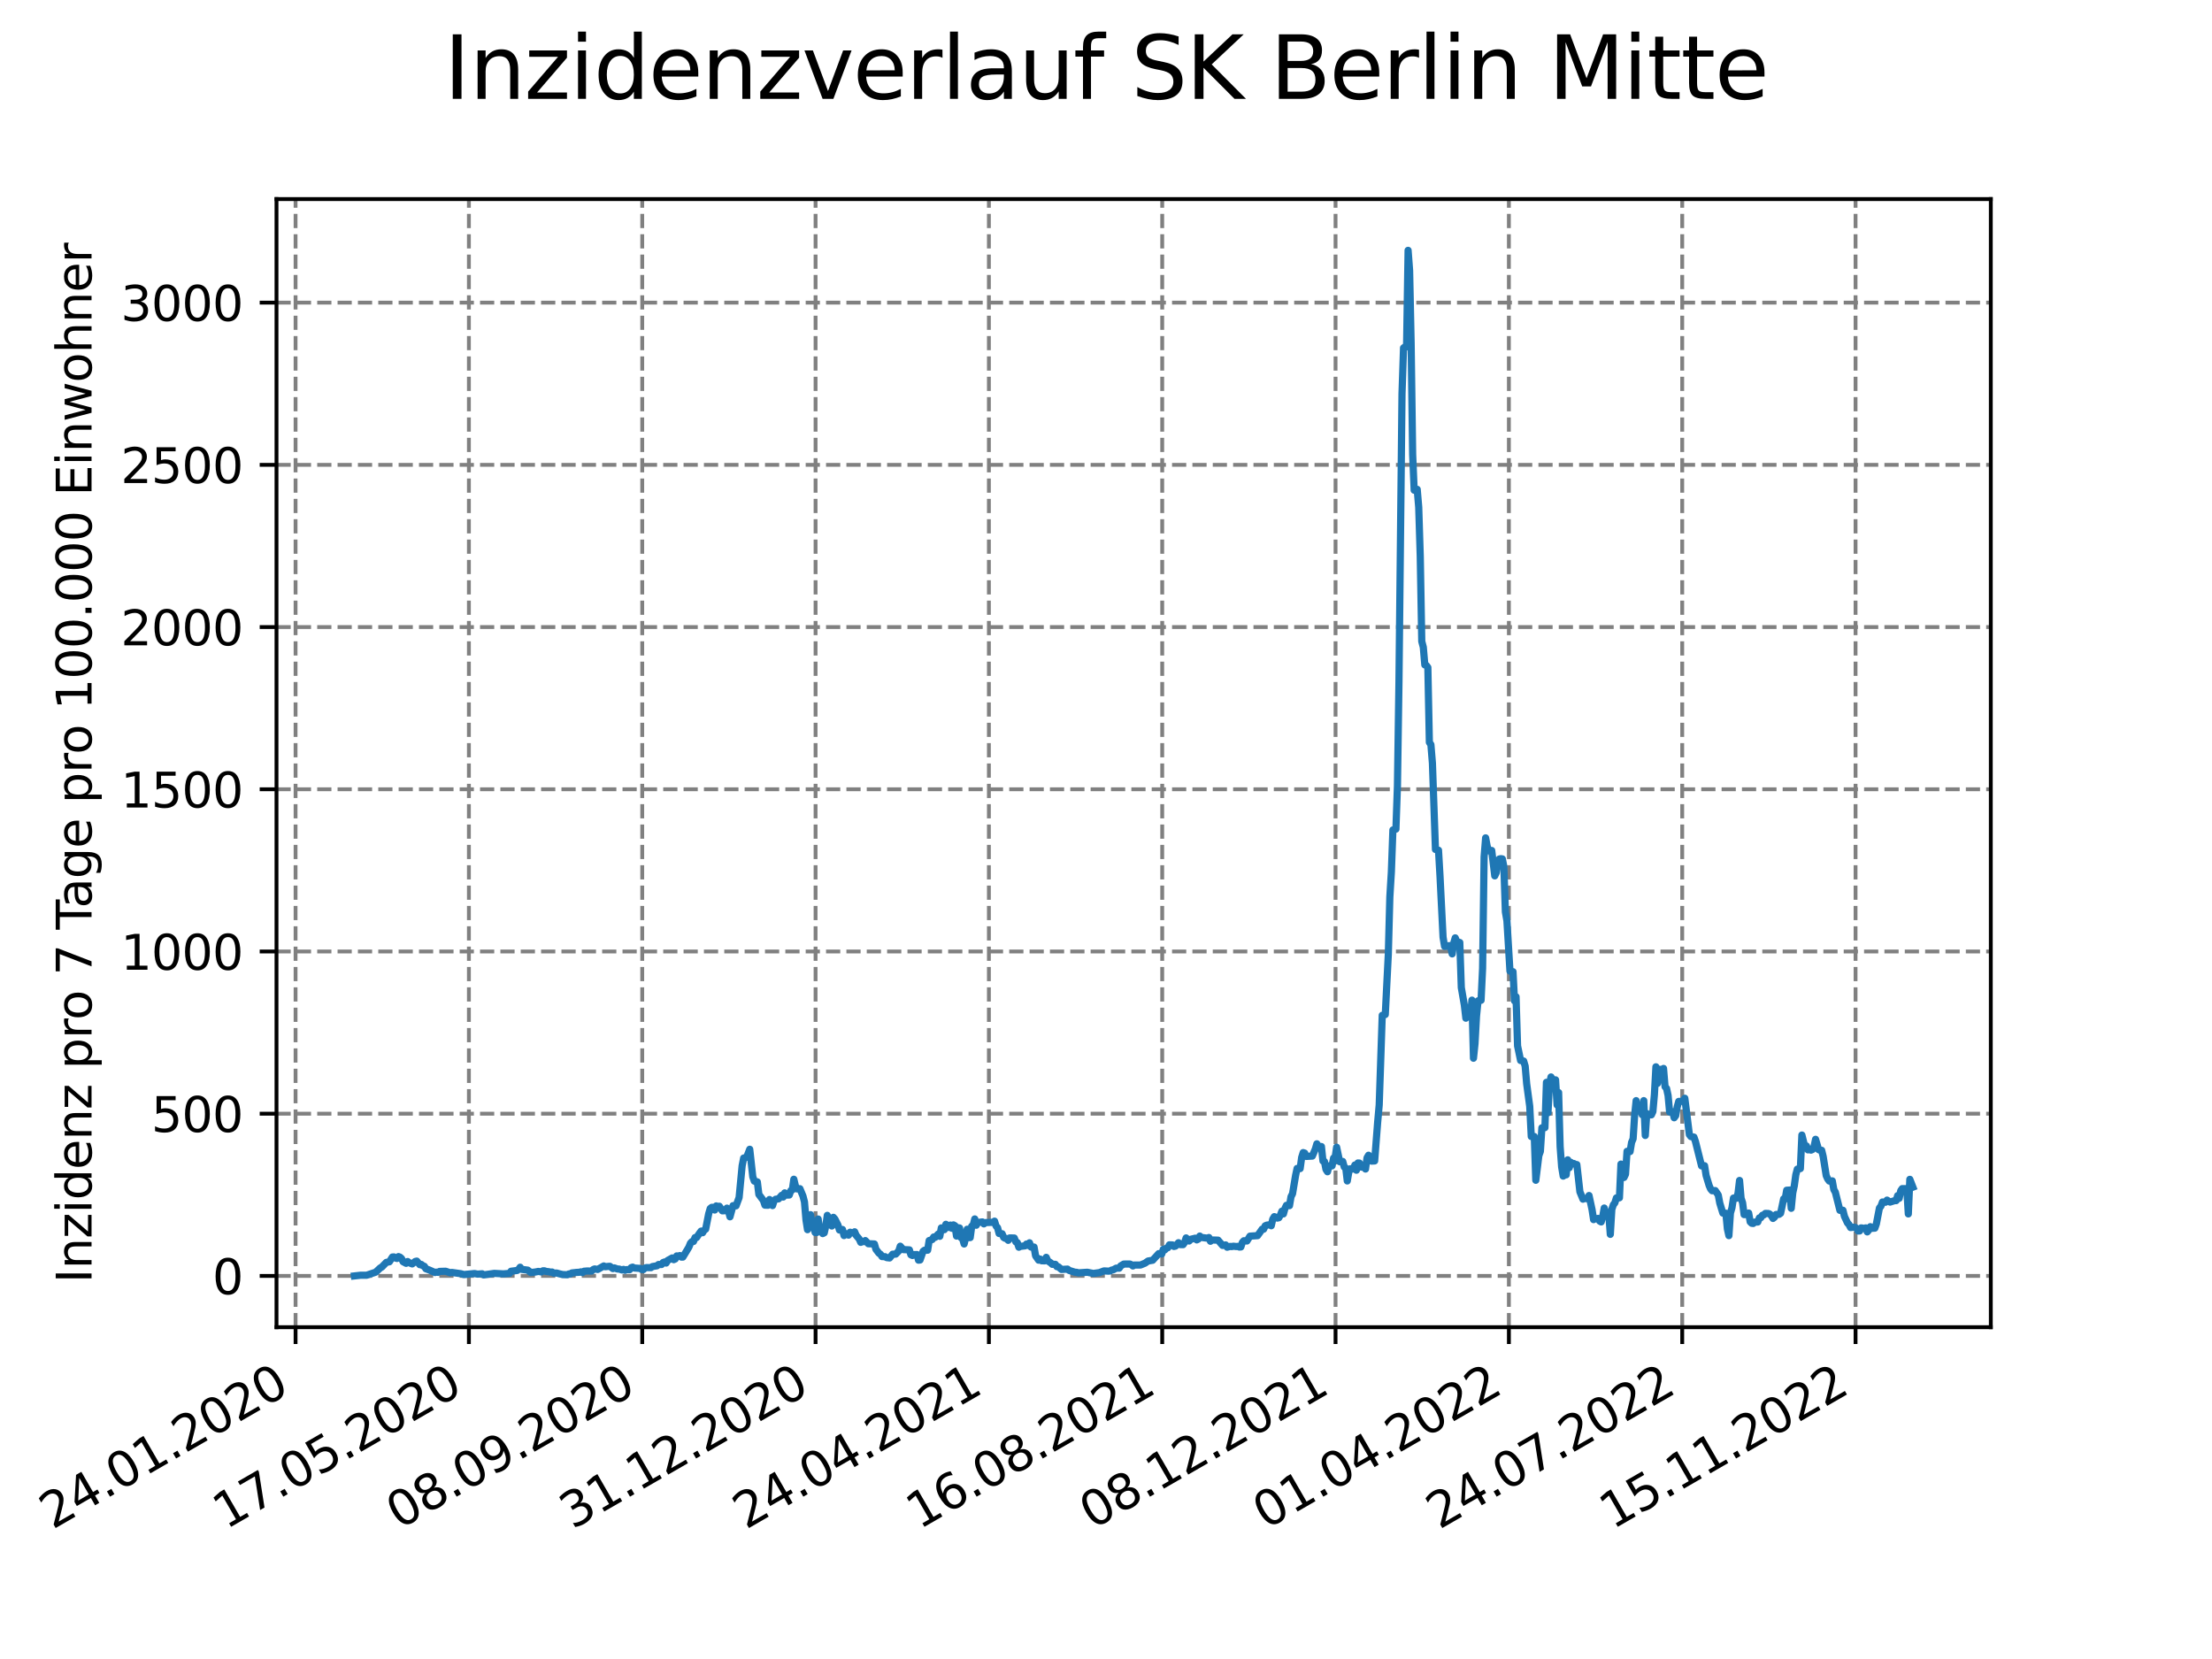 <?xml version="1.0" encoding="utf-8" standalone="no"?>
<!DOCTYPE svg PUBLIC "-//W3C//DTD SVG 1.1//EN"
  "http://www.w3.org/Graphics/SVG/1.1/DTD/svg11.dtd">
<svg xmlns:xlink="http://www.w3.org/1999/xlink" width="460.8pt" height="345.6pt" viewBox="0 0 460.8 345.6" xmlns="http://www.w3.org/2000/svg" version="1.1">
 <defs>
  <style type="text/css">*{stroke-linejoin: round; stroke-linecap: butt}</style>
 </defs>
 <g id="figure_1">
  <g id="patch_1">
   <path d="M 0 345.6 
L 460.8 345.6 
L 460.8 0 
L 0 0 
z
" style="fill: #ffffff"/>
  </g>
  <g id="axes_1">
   <g id="patch_2">
    <path d="M 57.6 276.48 
L 414.72 276.48 
L 414.72 41.472 
L 57.6 41.472 
z
" style="fill: #ffffff"/>
   </g>
   <g id="matplotlib.axis_1">
    <g id="xtick_1">
     <g id="line2d_1">
      <path d="M 61.572 276.48 
L 61.572 41.472 
" clip-path="url(#p072ee053cc)" style="fill: none; stroke-dasharray: 2.96,1.28; stroke-dashoffset: 0; stroke: #808080; stroke-width: 0.8"/>
     </g>
     <g id="line2d_2">
      <defs>
       <path id="mcbcd17a48c" d="M 0 0 
L 0 3.5 
" style="stroke: #000000; stroke-width: 0.8"/>
      </defs>
      <g>
       <use xlink:href="#mcbcd17a48c" x="61.572" y="276.48" style="stroke: #000000; stroke-width: 0.8"/>
      </g>
     </g>
     <g id="text_1">
      <!-- 24.01.2020 -->
      <g transform="translate(10.947 318.689) rotate(-30) scale(0.1 -0.1)">
       <defs>
        <path id="DejaVuSans-32" d="M 1228 531 
L 3431 531 
L 3431 0 
L 469 0 
L 469 531 
Q 828 903 1448 1529 
Q 2069 2156 2228 2338 
Q 2531 2678 2651 2914 
Q 2772 3150 2772 3378 
Q 2772 3750 2511 3984 
Q 2250 4219 1831 4219 
Q 1534 4219 1204 4116 
Q 875 4013 500 3803 
L 500 4441 
Q 881 4594 1212 4672 
Q 1544 4750 1819 4750 
Q 2544 4750 2975 4387 
Q 3406 4025 3406 3419 
Q 3406 3131 3298 2873 
Q 3191 2616 2906 2266 
Q 2828 2175 2409 1742 
Q 1991 1309 1228 531 
z
" transform="scale(0.016)"/>
        <path id="DejaVuSans-34" d="M 2419 4116 
L 825 1625 
L 2419 1625 
L 2419 4116 
z
M 2253 4666 
L 3047 4666 
L 3047 1625 
L 3713 1625 
L 3713 1100 
L 3047 1100 
L 3047 0 
L 2419 0 
L 2419 1100 
L 313 1100 
L 313 1709 
L 2253 4666 
z
" transform="scale(0.016)"/>
        <path id="DejaVuSans-2e" d="M 684 794 
L 1344 794 
L 1344 0 
L 684 0 
L 684 794 
z
" transform="scale(0.016)"/>
        <path id="DejaVuSans-30" d="M 2034 4250 
Q 1547 4250 1301 3770 
Q 1056 3291 1056 2328 
Q 1056 1369 1301 889 
Q 1547 409 2034 409 
Q 2525 409 2770 889 
Q 3016 1369 3016 2328 
Q 3016 3291 2770 3770 
Q 2525 4250 2034 4250 
z
M 2034 4750 
Q 2819 4750 3233 4129 
Q 3647 3509 3647 2328 
Q 3647 1150 3233 529 
Q 2819 -91 2034 -91 
Q 1250 -91 836 529 
Q 422 1150 422 2328 
Q 422 3509 836 4129 
Q 1250 4750 2034 4750 
z
" transform="scale(0.016)"/>
        <path id="DejaVuSans-31" d="M 794 531 
L 1825 531 
L 1825 4091 
L 703 3866 
L 703 4441 
L 1819 4666 
L 2450 4666 
L 2450 531 
L 3481 531 
L 3481 0 
L 794 0 
L 794 531 
z
" transform="scale(0.016)"/>
       </defs>
       <use xlink:href="#DejaVuSans-32"/>
       <use xlink:href="#DejaVuSans-34" x="63.623"/>
       <use xlink:href="#DejaVuSans-2e" x="127.246"/>
       <use xlink:href="#DejaVuSans-30" x="159.033"/>
       <use xlink:href="#DejaVuSans-31" x="222.656"/>
       <use xlink:href="#DejaVuSans-2e" x="286.279"/>
       <use xlink:href="#DejaVuSans-32" x="318.066"/>
       <use xlink:href="#DejaVuSans-30" x="381.689"/>
       <use xlink:href="#DejaVuSans-32" x="445.312"/>
       <use xlink:href="#DejaVuSans-30" x="508.936"/>
      </g>
     </g>
    </g>
    <g id="xtick_2">
     <g id="line2d_3">
      <path d="M 97.68 276.48 
L 97.68 41.472 
" clip-path="url(#p072ee053cc)" style="fill: none; stroke-dasharray: 2.96,1.28; stroke-dashoffset: 0; stroke: #808080; stroke-width: 0.8"/>
     </g>
     <g id="line2d_4">
      <g>
       <use xlink:href="#mcbcd17a48c" x="97.68" y="276.48" style="stroke: #000000; stroke-width: 0.8"/>
      </g>
     </g>
     <g id="text_2">
      <!-- 17.05.2020 -->
      <g transform="translate(47.055 318.689) rotate(-30) scale(0.1 -0.1)">
       <defs>
        <path id="DejaVuSans-37" d="M 525 4666 
L 3525 4666 
L 3525 4397 
L 1831 0 
L 1172 0 
L 2766 4134 
L 525 4134 
L 525 4666 
z
" transform="scale(0.016)"/>
        <path id="DejaVuSans-35" d="M 691 4666 
L 3169 4666 
L 3169 4134 
L 1269 4134 
L 1269 2991 
Q 1406 3038 1543 3061 
Q 1681 3084 1819 3084 
Q 2600 3084 3056 2656 
Q 3513 2228 3513 1497 
Q 3513 744 3044 326 
Q 2575 -91 1722 -91 
Q 1428 -91 1123 -41 
Q 819 9 494 109 
L 494 744 
Q 775 591 1075 516 
Q 1375 441 1709 441 
Q 2250 441 2565 725 
Q 2881 1009 2881 1497 
Q 2881 1984 2565 2268 
Q 2250 2553 1709 2553 
Q 1456 2553 1204 2497 
Q 953 2441 691 2322 
L 691 4666 
z
" transform="scale(0.016)"/>
       </defs>
       <use xlink:href="#DejaVuSans-31"/>
       <use xlink:href="#DejaVuSans-37" x="63.623"/>
       <use xlink:href="#DejaVuSans-2e" x="127.246"/>
       <use xlink:href="#DejaVuSans-30" x="159.033"/>
       <use xlink:href="#DejaVuSans-35" x="222.656"/>
       <use xlink:href="#DejaVuSans-2e" x="286.279"/>
       <use xlink:href="#DejaVuSans-32" x="318.066"/>
       <use xlink:href="#DejaVuSans-30" x="381.689"/>
       <use xlink:href="#DejaVuSans-32" x="445.312"/>
       <use xlink:href="#DejaVuSans-30" x="508.936"/>
      </g>
     </g>
    </g>
    <g id="xtick_3">
     <g id="line2d_5">
      <path d="M 133.788 276.48 
L 133.788 41.472 
" clip-path="url(#p072ee053cc)" style="fill: none; stroke-dasharray: 2.96,1.28; stroke-dashoffset: 0; stroke: #808080; stroke-width: 0.8"/>
     </g>
     <g id="line2d_6">
      <g>
       <use xlink:href="#mcbcd17a48c" x="133.788" y="276.48" style="stroke: #000000; stroke-width: 0.8"/>
      </g>
     </g>
     <g id="text_3">
      <!-- 08.09.2020 -->
      <g transform="translate(83.163 318.689) rotate(-30) scale(0.1 -0.1)">
       <defs>
        <path id="DejaVuSans-38" d="M 2034 2216 
Q 1584 2216 1326 1975 
Q 1069 1734 1069 1313 
Q 1069 891 1326 650 
Q 1584 409 2034 409 
Q 2484 409 2743 651 
Q 3003 894 3003 1313 
Q 3003 1734 2745 1975 
Q 2488 2216 2034 2216 
z
M 1403 2484 
Q 997 2584 770 2862 
Q 544 3141 544 3541 
Q 544 4100 942 4425 
Q 1341 4750 2034 4750 
Q 2731 4750 3128 4425 
Q 3525 4100 3525 3541 
Q 3525 3141 3298 2862 
Q 3072 2584 2669 2484 
Q 3125 2378 3379 2068 
Q 3634 1759 3634 1313 
Q 3634 634 3220 271 
Q 2806 -91 2034 -91 
Q 1263 -91 848 271 
Q 434 634 434 1313 
Q 434 1759 690 2068 
Q 947 2378 1403 2484 
z
M 1172 3481 
Q 1172 3119 1398 2916 
Q 1625 2713 2034 2713 
Q 2441 2713 2670 2916 
Q 2900 3119 2900 3481 
Q 2900 3844 2670 4047 
Q 2441 4250 2034 4250 
Q 1625 4250 1398 4047 
Q 1172 3844 1172 3481 
z
" transform="scale(0.016)"/>
        <path id="DejaVuSans-39" d="M 703 97 
L 703 672 
Q 941 559 1184 500 
Q 1428 441 1663 441 
Q 2288 441 2617 861 
Q 2947 1281 2994 2138 
Q 2813 1869 2534 1725 
Q 2256 1581 1919 1581 
Q 1219 1581 811 2004 
Q 403 2428 403 3163 
Q 403 3881 828 4315 
Q 1253 4750 1959 4750 
Q 2769 4750 3195 4129 
Q 3622 3509 3622 2328 
Q 3622 1225 3098 567 
Q 2575 -91 1691 -91 
Q 1453 -91 1209 -44 
Q 966 3 703 97 
z
M 1959 2075 
Q 2384 2075 2632 2365 
Q 2881 2656 2881 3163 
Q 2881 3666 2632 3958 
Q 2384 4250 1959 4250 
Q 1534 4250 1286 3958 
Q 1038 3666 1038 3163 
Q 1038 2656 1286 2365 
Q 1534 2075 1959 2075 
z
" transform="scale(0.016)"/>
       </defs>
       <use xlink:href="#DejaVuSans-30"/>
       <use xlink:href="#DejaVuSans-38" x="63.623"/>
       <use xlink:href="#DejaVuSans-2e" x="127.246"/>
       <use xlink:href="#DejaVuSans-30" x="159.033"/>
       <use xlink:href="#DejaVuSans-39" x="222.656"/>
       <use xlink:href="#DejaVuSans-2e" x="286.279"/>
       <use xlink:href="#DejaVuSans-32" x="318.066"/>
       <use xlink:href="#DejaVuSans-30" x="381.689"/>
       <use xlink:href="#DejaVuSans-32" x="445.312"/>
       <use xlink:href="#DejaVuSans-30" x="508.936"/>
      </g>
     </g>
    </g>
    <g id="xtick_4">
     <g id="line2d_7">
      <path d="M 169.896 276.48 
L 169.896 41.472 
" clip-path="url(#p072ee053cc)" style="fill: none; stroke-dasharray: 2.96,1.28; stroke-dashoffset: 0; stroke: #808080; stroke-width: 0.8"/>
     </g>
     <g id="line2d_8">
      <g>
       <use xlink:href="#mcbcd17a48c" x="169.896" y="276.48" style="stroke: #000000; stroke-width: 0.8"/>
      </g>
     </g>
     <g id="text_4">
      <!-- 31.12.2020 -->
      <g transform="translate(119.271 318.689) rotate(-30) scale(0.1 -0.1)">
       <defs>
        <path id="DejaVuSans-33" d="M 2597 2516 
Q 3050 2419 3304 2112 
Q 3559 1806 3559 1356 
Q 3559 666 3084 287 
Q 2609 -91 1734 -91 
Q 1441 -91 1130 -33 
Q 819 25 488 141 
L 488 750 
Q 750 597 1062 519 
Q 1375 441 1716 441 
Q 2309 441 2620 675 
Q 2931 909 2931 1356 
Q 2931 1769 2642 2001 
Q 2353 2234 1838 2234 
L 1294 2234 
L 1294 2753 
L 1863 2753 
Q 2328 2753 2575 2939 
Q 2822 3125 2822 3475 
Q 2822 3834 2567 4026 
Q 2313 4219 1838 4219 
Q 1578 4219 1281 4162 
Q 984 4106 628 3988 
L 628 4550 
Q 988 4650 1302 4700 
Q 1616 4750 1894 4750 
Q 2613 4750 3031 4423 
Q 3450 4097 3450 3541 
Q 3450 3153 3228 2886 
Q 3006 2619 2597 2516 
z
" transform="scale(0.016)"/>
       </defs>
       <use xlink:href="#DejaVuSans-33"/>
       <use xlink:href="#DejaVuSans-31" x="63.623"/>
       <use xlink:href="#DejaVuSans-2e" x="127.246"/>
       <use xlink:href="#DejaVuSans-31" x="159.033"/>
       <use xlink:href="#DejaVuSans-32" x="222.656"/>
       <use xlink:href="#DejaVuSans-2e" x="286.279"/>
       <use xlink:href="#DejaVuSans-32" x="318.066"/>
       <use xlink:href="#DejaVuSans-30" x="381.689"/>
       <use xlink:href="#DejaVuSans-32" x="445.312"/>
       <use xlink:href="#DejaVuSans-30" x="508.936"/>
      </g>
     </g>
    </g>
    <g id="xtick_5">
     <g id="line2d_9">
      <path d="M 206.004 276.48 
L 206.004 41.472 
" clip-path="url(#p072ee053cc)" style="fill: none; stroke-dasharray: 2.96,1.28; stroke-dashoffset: 0; stroke: #808080; stroke-width: 0.8"/>
     </g>
     <g id="line2d_10">
      <g>
       <use xlink:href="#mcbcd17a48c" x="206.004" y="276.48" style="stroke: #000000; stroke-width: 0.8"/>
      </g>
     </g>
     <g id="text_5">
      <!-- 24.04.2021 -->
      <g transform="translate(155.379 318.689) rotate(-30) scale(0.1 -0.1)">
       <use xlink:href="#DejaVuSans-32"/>
       <use xlink:href="#DejaVuSans-34" x="63.623"/>
       <use xlink:href="#DejaVuSans-2e" x="127.246"/>
       <use xlink:href="#DejaVuSans-30" x="159.033"/>
       <use xlink:href="#DejaVuSans-34" x="222.656"/>
       <use xlink:href="#DejaVuSans-2e" x="286.279"/>
       <use xlink:href="#DejaVuSans-32" x="318.066"/>
       <use xlink:href="#DejaVuSans-30" x="381.689"/>
       <use xlink:href="#DejaVuSans-32" x="445.312"/>
       <use xlink:href="#DejaVuSans-31" x="508.936"/>
      </g>
     </g>
    </g>
    <g id="xtick_6">
     <g id="line2d_11">
      <path d="M 242.112 276.48 
L 242.112 41.472 
" clip-path="url(#p072ee053cc)" style="fill: none; stroke-dasharray: 2.96,1.28; stroke-dashoffset: 0; stroke: #808080; stroke-width: 0.8"/>
     </g>
     <g id="line2d_12">
      <g>
       <use xlink:href="#mcbcd17a48c" x="242.112" y="276.48" style="stroke: #000000; stroke-width: 0.8"/>
      </g>
     </g>
     <g id="text_6">
      <!-- 16.08.2021 -->
      <g transform="translate(191.487 318.689) rotate(-30) scale(0.1 -0.1)">
       <defs>
        <path id="DejaVuSans-36" d="M 2113 2584 
Q 1688 2584 1439 2293 
Q 1191 2003 1191 1497 
Q 1191 994 1439 701 
Q 1688 409 2113 409 
Q 2538 409 2786 701 
Q 3034 994 3034 1497 
Q 3034 2003 2786 2293 
Q 2538 2584 2113 2584 
z
M 3366 4563 
L 3366 3988 
Q 3128 4100 2886 4159 
Q 2644 4219 2406 4219 
Q 1781 4219 1451 3797 
Q 1122 3375 1075 2522 
Q 1259 2794 1537 2939 
Q 1816 3084 2150 3084 
Q 2853 3084 3261 2657 
Q 3669 2231 3669 1497 
Q 3669 778 3244 343 
Q 2819 -91 2113 -91 
Q 1303 -91 875 529 
Q 447 1150 447 2328 
Q 447 3434 972 4092 
Q 1497 4750 2381 4750 
Q 2619 4750 2861 4703 
Q 3103 4656 3366 4563 
z
" transform="scale(0.016)"/>
       </defs>
       <use xlink:href="#DejaVuSans-31"/>
       <use xlink:href="#DejaVuSans-36" x="63.623"/>
       <use xlink:href="#DejaVuSans-2e" x="127.246"/>
       <use xlink:href="#DejaVuSans-30" x="159.033"/>
       <use xlink:href="#DejaVuSans-38" x="222.656"/>
       <use xlink:href="#DejaVuSans-2e" x="286.279"/>
       <use xlink:href="#DejaVuSans-32" x="318.066"/>
       <use xlink:href="#DejaVuSans-30" x="381.689"/>
       <use xlink:href="#DejaVuSans-32" x="445.312"/>
       <use xlink:href="#DejaVuSans-31" x="508.936"/>
      </g>
     </g>
    </g>
    <g id="xtick_7">
     <g id="line2d_13">
      <path d="M 278.22 276.48 
L 278.22 41.472 
" clip-path="url(#p072ee053cc)" style="fill: none; stroke-dasharray: 2.96,1.28; stroke-dashoffset: 0; stroke: #808080; stroke-width: 0.8"/>
     </g>
     <g id="line2d_14">
      <g>
       <use xlink:href="#mcbcd17a48c" x="278.22" y="276.48" style="stroke: #000000; stroke-width: 0.8"/>
      </g>
     </g>
     <g id="text_7">
      <!-- 08.12.2021 -->
      <g transform="translate(227.595 318.689) rotate(-30) scale(0.1 -0.1)">
       <use xlink:href="#DejaVuSans-30"/>
       <use xlink:href="#DejaVuSans-38" x="63.623"/>
       <use xlink:href="#DejaVuSans-2e" x="127.246"/>
       <use xlink:href="#DejaVuSans-31" x="159.033"/>
       <use xlink:href="#DejaVuSans-32" x="222.656"/>
       <use xlink:href="#DejaVuSans-2e" x="286.279"/>
       <use xlink:href="#DejaVuSans-32" x="318.066"/>
       <use xlink:href="#DejaVuSans-30" x="381.689"/>
       <use xlink:href="#DejaVuSans-32" x="445.312"/>
       <use xlink:href="#DejaVuSans-31" x="508.936"/>
      </g>
     </g>
    </g>
    <g id="xtick_8">
     <g id="line2d_15">
      <path d="M 314.328 276.48 
L 314.328 41.472 
" clip-path="url(#p072ee053cc)" style="fill: none; stroke-dasharray: 2.96,1.28; stroke-dashoffset: 0; stroke: #808080; stroke-width: 0.8"/>
     </g>
     <g id="line2d_16">
      <g>
       <use xlink:href="#mcbcd17a48c" x="314.328" y="276.48" style="stroke: #000000; stroke-width: 0.8"/>
      </g>
     </g>
     <g id="text_8">
      <!-- 01.04.2022 -->
      <g transform="translate(263.703 318.689) rotate(-30) scale(0.1 -0.1)">
       <use xlink:href="#DejaVuSans-30"/>
       <use xlink:href="#DejaVuSans-31" x="63.623"/>
       <use xlink:href="#DejaVuSans-2e" x="127.246"/>
       <use xlink:href="#DejaVuSans-30" x="159.033"/>
       <use xlink:href="#DejaVuSans-34" x="222.656"/>
       <use xlink:href="#DejaVuSans-2e" x="286.279"/>
       <use xlink:href="#DejaVuSans-32" x="318.066"/>
       <use xlink:href="#DejaVuSans-30" x="381.689"/>
       <use xlink:href="#DejaVuSans-32" x="445.312"/>
       <use xlink:href="#DejaVuSans-32" x="508.936"/>
      </g>
     </g>
    </g>
    <g id="xtick_9">
     <g id="line2d_17">
      <path d="M 350.436 276.48 
L 350.436 41.472 
" clip-path="url(#p072ee053cc)" style="fill: none; stroke-dasharray: 2.96,1.28; stroke-dashoffset: 0; stroke: #808080; stroke-width: 0.8"/>
     </g>
     <g id="line2d_18">
      <g>
       <use xlink:href="#mcbcd17a48c" x="350.436" y="276.48" style="stroke: #000000; stroke-width: 0.8"/>
      </g>
     </g>
     <g id="text_9">
      <!-- 24.07.2022 -->
      <g transform="translate(299.811 318.689) rotate(-30) scale(0.1 -0.1)">
       <use xlink:href="#DejaVuSans-32"/>
       <use xlink:href="#DejaVuSans-34" x="63.623"/>
       <use xlink:href="#DejaVuSans-2e" x="127.246"/>
       <use xlink:href="#DejaVuSans-30" x="159.033"/>
       <use xlink:href="#DejaVuSans-37" x="222.656"/>
       <use xlink:href="#DejaVuSans-2e" x="286.279"/>
       <use xlink:href="#DejaVuSans-32" x="318.066"/>
       <use xlink:href="#DejaVuSans-30" x="381.689"/>
       <use xlink:href="#DejaVuSans-32" x="445.312"/>
       <use xlink:href="#DejaVuSans-32" x="508.936"/>
      </g>
     </g>
    </g>
    <g id="xtick_10">
     <g id="line2d_19">
      <path d="M 386.544 276.48 
L 386.544 41.472 
" clip-path="url(#p072ee053cc)" style="fill: none; stroke-dasharray: 2.96,1.28; stroke-dashoffset: 0; stroke: #808080; stroke-width: 0.8"/>
     </g>
     <g id="line2d_20">
      <g>
       <use xlink:href="#mcbcd17a48c" x="386.544" y="276.48" style="stroke: #000000; stroke-width: 0.8"/>
      </g>
     </g>
     <g id="text_10">
      <!-- 15.11.2022 -->
      <g transform="translate(335.918 318.689) rotate(-30) scale(0.1 -0.1)">
       <use xlink:href="#DejaVuSans-31"/>
       <use xlink:href="#DejaVuSans-35" x="63.623"/>
       <use xlink:href="#DejaVuSans-2e" x="127.246"/>
       <use xlink:href="#DejaVuSans-31" x="159.033"/>
       <use xlink:href="#DejaVuSans-31" x="222.656"/>
       <use xlink:href="#DejaVuSans-2e" x="286.279"/>
       <use xlink:href="#DejaVuSans-32" x="318.066"/>
       <use xlink:href="#DejaVuSans-30" x="381.689"/>
       <use xlink:href="#DejaVuSans-32" x="445.312"/>
       <use xlink:href="#DejaVuSans-32" x="508.936"/>
      </g>
     </g>
    </g>
   </g>
   <g id="matplotlib.axis_2">
    <g id="ytick_1">
     <g id="line2d_21">
      <path d="M 57.6 265.798 
L 414.72 265.798 
" clip-path="url(#p072ee053cc)" style="fill: none; stroke-dasharray: 2.96,1.28; stroke-dashoffset: 0; stroke: #808080; stroke-width: 0.8"/>
     </g>
     <g id="line2d_22">
      <defs>
       <path id="m0584cd5b4e" d="M 0 0 
L -3.5 0 
" style="stroke: #000000; stroke-width: 0.8"/>
      </defs>
      <g>
       <use xlink:href="#m0584cd5b4e" x="57.6" y="265.798" style="stroke: #000000; stroke-width: 0.8"/>
      </g>
     </g>
     <g id="text_11">
      <!-- 0 -->
      <g transform="translate(44.237 269.597) scale(0.1 -0.1)">
       <use xlink:href="#DejaVuSans-30"/>
      </g>
     </g>
    </g>
    <g id="ytick_2">
     <g id="line2d_23">
      <path d="M 57.6 232.005 
L 414.72 232.005 
" clip-path="url(#p072ee053cc)" style="fill: none; stroke-dasharray: 2.96,1.28; stroke-dashoffset: 0; stroke: #808080; stroke-width: 0.8"/>
     </g>
     <g id="line2d_24">
      <g>
       <use xlink:href="#m0584cd5b4e" x="57.6" y="232.005" style="stroke: #000000; stroke-width: 0.8"/>
      </g>
     </g>
     <g id="text_12">
      <!-- 500 -->
      <g transform="translate(31.512 235.804) scale(0.1 -0.1)">
       <use xlink:href="#DejaVuSans-35"/>
       <use xlink:href="#DejaVuSans-30" x="63.623"/>
       <use xlink:href="#DejaVuSans-30" x="127.246"/>
      </g>
     </g>
    </g>
    <g id="ytick_3">
     <g id="line2d_25">
      <path d="M 57.6 198.212 
L 414.72 198.212 
" clip-path="url(#p072ee053cc)" style="fill: none; stroke-dasharray: 2.96,1.28; stroke-dashoffset: 0; stroke: #808080; stroke-width: 0.8"/>
     </g>
     <g id="line2d_26">
      <g>
       <use xlink:href="#m0584cd5b4e" x="57.6" y="198.212" style="stroke: #000000; stroke-width: 0.8"/>
      </g>
     </g>
     <g id="text_13">
      <!-- 1000 -->
      <g transform="translate(25.15 202.011) scale(0.1 -0.1)">
       <use xlink:href="#DejaVuSans-31"/>
       <use xlink:href="#DejaVuSans-30" x="63.623"/>
       <use xlink:href="#DejaVuSans-30" x="127.246"/>
       <use xlink:href="#DejaVuSans-30" x="190.869"/>
      </g>
     </g>
    </g>
    <g id="ytick_4">
     <g id="line2d_27">
      <path d="M 57.6 164.419 
L 414.72 164.419 
" clip-path="url(#p072ee053cc)" style="fill: none; stroke-dasharray: 2.96,1.28; stroke-dashoffset: 0; stroke: #808080; stroke-width: 0.8"/>
     </g>
     <g id="line2d_28">
      <g>
       <use xlink:href="#m0584cd5b4e" x="57.6" y="164.419" style="stroke: #000000; stroke-width: 0.8"/>
      </g>
     </g>
     <g id="text_14">
      <!-- 1500 -->
      <g transform="translate(25.15 168.218) scale(0.1 -0.1)">
       <use xlink:href="#DejaVuSans-31"/>
       <use xlink:href="#DejaVuSans-35" x="63.623"/>
       <use xlink:href="#DejaVuSans-30" x="127.246"/>
       <use xlink:href="#DejaVuSans-30" x="190.869"/>
      </g>
     </g>
    </g>
    <g id="ytick_5">
     <g id="line2d_29">
      <path d="M 57.6 130.626 
L 414.72 130.626 
" clip-path="url(#p072ee053cc)" style="fill: none; stroke-dasharray: 2.96,1.28; stroke-dashoffset: 0; stroke: #808080; stroke-width: 0.8"/>
     </g>
     <g id="line2d_30">
      <g>
       <use xlink:href="#m0584cd5b4e" x="57.6" y="130.626" style="stroke: #000000; stroke-width: 0.8"/>
      </g>
     </g>
     <g id="text_15">
      <!-- 2000 -->
      <g transform="translate(25.15 134.425) scale(0.1 -0.1)">
       <use xlink:href="#DejaVuSans-32"/>
       <use xlink:href="#DejaVuSans-30" x="63.623"/>
       <use xlink:href="#DejaVuSans-30" x="127.246"/>
       <use xlink:href="#DejaVuSans-30" x="190.869"/>
      </g>
     </g>
    </g>
    <g id="ytick_6">
     <g id="line2d_31">
      <path d="M 57.6 96.832 
L 414.72 96.832 
" clip-path="url(#p072ee053cc)" style="fill: none; stroke-dasharray: 2.96,1.28; stroke-dashoffset: 0; stroke: #808080; stroke-width: 0.8"/>
     </g>
     <g id="line2d_32">
      <g>
       <use xlink:href="#m0584cd5b4e" x="57.6" y="96.832" style="stroke: #000000; stroke-width: 0.8"/>
      </g>
     </g>
     <g id="text_16">
      <!-- 2500 -->
      <g transform="translate(25.15 100.632) scale(0.1 -0.1)">
       <use xlink:href="#DejaVuSans-32"/>
       <use xlink:href="#DejaVuSans-35" x="63.623"/>
       <use xlink:href="#DejaVuSans-30" x="127.246"/>
       <use xlink:href="#DejaVuSans-30" x="190.869"/>
      </g>
     </g>
    </g>
    <g id="ytick_7">
     <g id="line2d_33">
      <path d="M 57.6 63.039 
L 414.72 63.039 
" clip-path="url(#p072ee053cc)" style="fill: none; stroke-dasharray: 2.96,1.28; stroke-dashoffset: 0; stroke: #808080; stroke-width: 0.8"/>
     </g>
     <g id="line2d_34">
      <g>
       <use xlink:href="#m0584cd5b4e" x="57.6" y="63.039" style="stroke: #000000; stroke-width: 0.8"/>
      </g>
     </g>
     <g id="text_17">
      <!-- 3000 -->
      <g transform="translate(25.15 66.839) scale(0.1 -0.1)">
       <use xlink:href="#DejaVuSans-33"/>
       <use xlink:href="#DejaVuSans-30" x="63.623"/>
       <use xlink:href="#DejaVuSans-30" x="127.246"/>
       <use xlink:href="#DejaVuSans-30" x="190.869"/>
      </g>
     </g>
    </g>
    <g id="text_18">
     <!-- Inzidenz pro 7 Tage pro 100.000 Einwohner -->
     <g transform="translate(19.07 267.301) rotate(-90) scale(0.1 -0.1)">
      <defs>
       <path id="DejaVuSans-49" d="M 628 4666 
L 1259 4666 
L 1259 0 
L 628 0 
L 628 4666 
z
" transform="scale(0.016)"/>
       <path id="DejaVuSans-6e" d="M 3513 2113 
L 3513 0 
L 2938 0 
L 2938 2094 
Q 2938 2591 2744 2837 
Q 2550 3084 2163 3084 
Q 1697 3084 1428 2787 
Q 1159 2491 1159 1978 
L 1159 0 
L 581 0 
L 581 3500 
L 1159 3500 
L 1159 2956 
Q 1366 3272 1645 3428 
Q 1925 3584 2291 3584 
Q 2894 3584 3203 3211 
Q 3513 2838 3513 2113 
z
" transform="scale(0.016)"/>
       <path id="DejaVuSans-7a" d="M 353 3500 
L 3084 3500 
L 3084 2975 
L 922 459 
L 3084 459 
L 3084 0 
L 275 0 
L 275 525 
L 2438 3041 
L 353 3041 
L 353 3500 
z
" transform="scale(0.016)"/>
       <path id="DejaVuSans-69" d="M 603 3500 
L 1178 3500 
L 1178 0 
L 603 0 
L 603 3500 
z
M 603 4863 
L 1178 4863 
L 1178 4134 
L 603 4134 
L 603 4863 
z
" transform="scale(0.016)"/>
       <path id="DejaVuSans-64" d="M 2906 2969 
L 2906 4863 
L 3481 4863 
L 3481 0 
L 2906 0 
L 2906 525 
Q 2725 213 2448 61 
Q 2172 -91 1784 -91 
Q 1150 -91 751 415 
Q 353 922 353 1747 
Q 353 2572 751 3078 
Q 1150 3584 1784 3584 
Q 2172 3584 2448 3432 
Q 2725 3281 2906 2969 
z
M 947 1747 
Q 947 1113 1208 752 
Q 1469 391 1925 391 
Q 2381 391 2643 752 
Q 2906 1113 2906 1747 
Q 2906 2381 2643 2742 
Q 2381 3103 1925 3103 
Q 1469 3103 1208 2742 
Q 947 2381 947 1747 
z
" transform="scale(0.016)"/>
       <path id="DejaVuSans-65" d="M 3597 1894 
L 3597 1613 
L 953 1613 
Q 991 1019 1311 708 
Q 1631 397 2203 397 
Q 2534 397 2845 478 
Q 3156 559 3463 722 
L 3463 178 
Q 3153 47 2828 -22 
Q 2503 -91 2169 -91 
Q 1331 -91 842 396 
Q 353 884 353 1716 
Q 353 2575 817 3079 
Q 1281 3584 2069 3584 
Q 2775 3584 3186 3129 
Q 3597 2675 3597 1894 
z
M 3022 2063 
Q 3016 2534 2758 2815 
Q 2500 3097 2075 3097 
Q 1594 3097 1305 2825 
Q 1016 2553 972 2059 
L 3022 2063 
z
" transform="scale(0.016)"/>
       <path id="DejaVuSans-20" transform="scale(0.016)"/>
       <path id="DejaVuSans-70" d="M 1159 525 
L 1159 -1331 
L 581 -1331 
L 581 3500 
L 1159 3500 
L 1159 2969 
Q 1341 3281 1617 3432 
Q 1894 3584 2278 3584 
Q 2916 3584 3314 3078 
Q 3713 2572 3713 1747 
Q 3713 922 3314 415 
Q 2916 -91 2278 -91 
Q 1894 -91 1617 61 
Q 1341 213 1159 525 
z
M 3116 1747 
Q 3116 2381 2855 2742 
Q 2594 3103 2138 3103 
Q 1681 3103 1420 2742 
Q 1159 2381 1159 1747 
Q 1159 1113 1420 752 
Q 1681 391 2138 391 
Q 2594 391 2855 752 
Q 3116 1113 3116 1747 
z
" transform="scale(0.016)"/>
       <path id="DejaVuSans-72" d="M 2631 2963 
Q 2534 3019 2420 3045 
Q 2306 3072 2169 3072 
Q 1681 3072 1420 2755 
Q 1159 2438 1159 1844 
L 1159 0 
L 581 0 
L 581 3500 
L 1159 3500 
L 1159 2956 
Q 1341 3275 1631 3429 
Q 1922 3584 2338 3584 
Q 2397 3584 2469 3576 
Q 2541 3569 2628 3553 
L 2631 2963 
z
" transform="scale(0.016)"/>
       <path id="DejaVuSans-6f" d="M 1959 3097 
Q 1497 3097 1228 2736 
Q 959 2375 959 1747 
Q 959 1119 1226 758 
Q 1494 397 1959 397 
Q 2419 397 2687 759 
Q 2956 1122 2956 1747 
Q 2956 2369 2687 2733 
Q 2419 3097 1959 3097 
z
M 1959 3584 
Q 2709 3584 3137 3096 
Q 3566 2609 3566 1747 
Q 3566 888 3137 398 
Q 2709 -91 1959 -91 
Q 1206 -91 779 398 
Q 353 888 353 1747 
Q 353 2609 779 3096 
Q 1206 3584 1959 3584 
z
" transform="scale(0.016)"/>
       <path id="DejaVuSans-54" d="M -19 4666 
L 3928 4666 
L 3928 4134 
L 2272 4134 
L 2272 0 
L 1638 0 
L 1638 4134 
L -19 4134 
L -19 4666 
z
" transform="scale(0.016)"/>
       <path id="DejaVuSans-61" d="M 2194 1759 
Q 1497 1759 1228 1600 
Q 959 1441 959 1056 
Q 959 750 1161 570 
Q 1363 391 1709 391 
Q 2188 391 2477 730 
Q 2766 1069 2766 1631 
L 2766 1759 
L 2194 1759 
z
M 3341 1997 
L 3341 0 
L 2766 0 
L 2766 531 
Q 2569 213 2275 61 
Q 1981 -91 1556 -91 
Q 1019 -91 701 211 
Q 384 513 384 1019 
Q 384 1609 779 1909 
Q 1175 2209 1959 2209 
L 2766 2209 
L 2766 2266 
Q 2766 2663 2505 2880 
Q 2244 3097 1772 3097 
Q 1472 3097 1187 3025 
Q 903 2953 641 2809 
L 641 3341 
Q 956 3463 1253 3523 
Q 1550 3584 1831 3584 
Q 2591 3584 2966 3190 
Q 3341 2797 3341 1997 
z
" transform="scale(0.016)"/>
       <path id="DejaVuSans-67" d="M 2906 1791 
Q 2906 2416 2648 2759 
Q 2391 3103 1925 3103 
Q 1463 3103 1205 2759 
Q 947 2416 947 1791 
Q 947 1169 1205 825 
Q 1463 481 1925 481 
Q 2391 481 2648 825 
Q 2906 1169 2906 1791 
z
M 3481 434 
Q 3481 -459 3084 -895 
Q 2688 -1331 1869 -1331 
Q 1566 -1331 1297 -1286 
Q 1028 -1241 775 -1147 
L 775 -588 
Q 1028 -725 1275 -790 
Q 1522 -856 1778 -856 
Q 2344 -856 2625 -561 
Q 2906 -266 2906 331 
L 2906 616 
Q 2728 306 2450 153 
Q 2172 0 1784 0 
Q 1141 0 747 490 
Q 353 981 353 1791 
Q 353 2603 747 3093 
Q 1141 3584 1784 3584 
Q 2172 3584 2450 3431 
Q 2728 3278 2906 2969 
L 2906 3500 
L 3481 3500 
L 3481 434 
z
" transform="scale(0.016)"/>
       <path id="DejaVuSans-45" d="M 628 4666 
L 3578 4666 
L 3578 4134 
L 1259 4134 
L 1259 2753 
L 3481 2753 
L 3481 2222 
L 1259 2222 
L 1259 531 
L 3634 531 
L 3634 0 
L 628 0 
L 628 4666 
z
" transform="scale(0.016)"/>
       <path id="DejaVuSans-77" d="M 269 3500 
L 844 3500 
L 1563 769 
L 2278 3500 
L 2956 3500 
L 3675 769 
L 4391 3500 
L 4966 3500 
L 4050 0 
L 3372 0 
L 2619 2869 
L 1863 0 
L 1184 0 
L 269 3500 
z
" transform="scale(0.016)"/>
       <path id="DejaVuSans-68" d="M 3513 2113 
L 3513 0 
L 2938 0 
L 2938 2094 
Q 2938 2591 2744 2837 
Q 2550 3084 2163 3084 
Q 1697 3084 1428 2787 
Q 1159 2491 1159 1978 
L 1159 0 
L 581 0 
L 581 4863 
L 1159 4863 
L 1159 2956 
Q 1366 3272 1645 3428 
Q 1925 3584 2291 3584 
Q 2894 3584 3203 3211 
Q 3513 2838 3513 2113 
z
" transform="scale(0.016)"/>
      </defs>
      <use xlink:href="#DejaVuSans-49"/>
      <use xlink:href="#DejaVuSans-6e" x="29.492"/>
      <use xlink:href="#DejaVuSans-7a" x="92.871"/>
      <use xlink:href="#DejaVuSans-69" x="145.361"/>
      <use xlink:href="#DejaVuSans-64" x="173.145"/>
      <use xlink:href="#DejaVuSans-65" x="236.621"/>
      <use xlink:href="#DejaVuSans-6e" x="298.145"/>
      <use xlink:href="#DejaVuSans-7a" x="361.523"/>
      <use xlink:href="#DejaVuSans-20" x="414.014"/>
      <use xlink:href="#DejaVuSans-70" x="445.801"/>
      <use xlink:href="#DejaVuSans-72" x="509.277"/>
      <use xlink:href="#DejaVuSans-6f" x="548.141"/>
      <use xlink:href="#DejaVuSans-20" x="609.322"/>
      <use xlink:href="#DejaVuSans-37" x="641.109"/>
      <use xlink:href="#DejaVuSans-20" x="704.732"/>
      <use xlink:href="#DejaVuSans-54" x="736.52"/>
      <use xlink:href="#DejaVuSans-61" x="781.104"/>
      <use xlink:href="#DejaVuSans-67" x="842.383"/>
      <use xlink:href="#DejaVuSans-65" x="905.859"/>
      <use xlink:href="#DejaVuSans-20" x="967.383"/>
      <use xlink:href="#DejaVuSans-70" x="999.17"/>
      <use xlink:href="#DejaVuSans-72" x="1062.646"/>
      <use xlink:href="#DejaVuSans-6f" x="1101.51"/>
      <use xlink:href="#DejaVuSans-20" x="1162.691"/>
      <use xlink:href="#DejaVuSans-31" x="1194.479"/>
      <use xlink:href="#DejaVuSans-30" x="1258.102"/>
      <use xlink:href="#DejaVuSans-30" x="1321.725"/>
      <use xlink:href="#DejaVuSans-2e" x="1385.348"/>
      <use xlink:href="#DejaVuSans-30" x="1417.135"/>
      <use xlink:href="#DejaVuSans-30" x="1480.758"/>
      <use xlink:href="#DejaVuSans-30" x="1544.381"/>
      <use xlink:href="#DejaVuSans-20" x="1608.004"/>
      <use xlink:href="#DejaVuSans-45" x="1639.791"/>
      <use xlink:href="#DejaVuSans-69" x="1702.975"/>
      <use xlink:href="#DejaVuSans-6e" x="1730.758"/>
      <use xlink:href="#DejaVuSans-77" x="1794.137"/>
      <use xlink:href="#DejaVuSans-6f" x="1875.924"/>
      <use xlink:href="#DejaVuSans-68" x="1937.105"/>
      <use xlink:href="#DejaVuSans-6e" x="2000.484"/>
      <use xlink:href="#DejaVuSans-65" x="2063.863"/>
      <use xlink:href="#DejaVuSans-72" x="2125.387"/>
     </g>
    </g>
   </g>
   <g id="line2d_35">
    <path d="M 73.833 265.798 
L 75.1 265.656 
L 76.367 265.656 
L 77 265.443 
L 78.267 265.017 
L 79.217 264.13 
L 79.534 263.953 
L 80.484 262.977 
L 81.118 262.852 
L 81.751 261.859 
L 82.068 261.841 
L 82.385 262.072 
L 82.701 262.161 
L 83.018 261.77 
L 83.335 261.894 
L 83.652 262.178 
L 83.968 262.835 
L 84.602 263.172 
L 84.918 262.799 
L 85.235 263.048 
L 85.869 263.296 
L 86.502 262.782 
L 86.819 262.711 
L 87.452 263.456 
L 87.769 263.403 
L 88.086 263.686 
L 88.403 263.793 
L 88.719 264.307 
L 89.353 264.538 
L 90.62 265.088 
L 90.936 264.999 
L 91.253 265.053 
L 91.57 264.857 
L 92.837 264.822 
L 93.787 265.141 
L 94.104 265.07 
L 95.371 265.248 
L 96.004 265.337 
L 96.638 265.514 
L 98.855 265.301 
L 99.488 265.425 
L 100.439 265.354 
L 100.755 265.585 
L 102.972 265.266 
L 104.873 265.372 
L 106.14 265.266 
L 106.457 264.822 
L 107.723 264.662 
L 108.04 264.432 
L 108.357 263.988 
L 108.674 264.432 
L 109.941 264.591 
L 110.574 265.088 
L 111.524 264.982 
L 112.158 264.857 
L 112.791 264.964 
L 113.108 264.733 
L 113.425 264.733 
L 113.741 264.857 
L 114.375 264.928 
L 114.692 265.017 
L 115.008 264.982 
L 115.325 265.212 
L 115.959 265.195 
L 116.592 265.372 
L 117.226 265.514 
L 118.176 265.549 
L 118.493 265.39 
L 118.809 265.39 
L 119.126 265.177 
L 120.076 265.07 
L 120.71 265.035 
L 121.026 264.946 
L 121.343 265.106 
L 121.66 264.822 
L 122.293 264.769 
L 123.244 264.786 
L 123.56 264.467 
L 123.877 264.343 
L 124.511 264.449 
L 125.777 263.722 
L 126.094 263.882 
L 126.728 263.811 
L 127.044 263.793 
L 127.678 264.272 
L 127.995 264.13 
L 128.628 264.361 
L 128.945 264.361 
L 129.578 264.556 
L 129.895 264.432 
L 130.212 264.627 
L 130.528 264.485 
L 131.162 264.503 
L 131.479 264.077 
L 131.795 263.97 
L 132.112 264.148 
L 133.379 264.236 
L 133.696 264.467 
L 134.013 264.485 
L 134.329 264.183 
L 134.646 264.059 
L 135.596 264.077 
L 135.913 263.846 
L 136.863 263.686 
L 137.18 263.42 
L 137.813 263.42 
L 138.13 263.012 
L 138.447 262.888 
L 138.764 263.119 
L 139.08 262.586 
L 140.031 262.054 
L 140.347 262.409 
L 140.664 262.267 
L 140.981 261.628 
L 141.298 261.699 
L 141.614 261.557 
L 141.931 261.877 
L 142.248 261.877 
L 143.198 260.315 
L 143.515 259.783 
L 143.831 258.985 
L 144.148 258.647 
L 144.465 258.63 
L 144.782 257.813 
L 145.098 257.813 
L 145.732 256.891 
L 146.049 256.465 
L 146.365 256.802 
L 146.682 256.27 
L 146.999 256.057 
L 147.632 252.845 
L 147.949 251.763 
L 148.266 251.515 
L 148.582 251.515 
L 148.899 252.065 
L 149.216 251.213 
L 149.533 251.355 
L 149.849 251.284 
L 150.483 252.242 
L 151.116 252.207 
L 151.433 251.674 
L 151.75 252.26 
L 152.067 253.484 
L 152.7 251.16 
L 153.333 251.195 
L 153.967 249.474 
L 154.6 242.856 
L 154.917 241.241 
L 155.551 241.064 
L 156.184 239.414 
L 156.818 245.145 
L 157.134 246.05 
L 157.768 246.21 
L 158.085 248.818 
L 159.035 250.095 
L 159.351 251.053 
L 159.985 251.071 
L 160.302 249.882 
L 160.935 251.142 
L 161.252 250.148 
L 161.569 249.829 
L 162.202 249.74 
L 162.836 249.013 
L 163.152 249.368 
L 163.469 248.498 
L 163.786 248.96 
L 164.419 248.942 
L 164.736 248.037 
L 165.053 247.877 
L 165.369 245.659 
L 165.686 246.99 
L 166.003 247.664 
L 166.636 247.629 
L 167.27 249.155 
L 167.587 250.379 
L 167.903 254.158 
L 168.22 256.163 
L 168.537 253.697 
L 168.854 253.041 
L 169.17 254.992 
L 169.487 255.365 
L 169.804 256.749 
L 170.121 256.767 
L 170.437 253.945 
L 170.754 256.323 
L 171.071 255.631 
L 171.387 256.98 
L 171.704 256.82 
L 172.021 255.418 
L 172.338 253.183 
L 172.654 253.875 
L 172.971 253.963 
L 173.288 255.4 
L 173.605 253.591 
L 173.921 253.945 
L 174.555 255.187 
L 174.872 256.234 
L 175.505 256.128 
L 175.822 257.388 
L 176.139 256.98 
L 176.772 257.299 
L 177.089 256.696 
L 177.722 256.855 
L 178.039 256.607 
L 178.356 257.352 
L 178.989 258.097 
L 179.306 258.807 
L 179.623 258.665 
L 179.939 258.647 
L 180.256 258.434 
L 180.89 259.091 
L 181.84 259.126 
L 182.156 259.144 
L 182.473 260.262 
L 183.107 261.078 
L 183.423 261.291 
L 183.74 261.77 
L 184.374 261.788 
L 184.69 261.983 
L 185.324 262.054 
L 185.957 261.273 
L 186.591 261.256 
L 187.224 260.599 
L 187.541 259.606 
L 188.174 260.315 
L 189.441 260.368 
L 189.758 261.398 
L 190.075 261.539 
L 190.392 261.362 
L 191.025 261.344 
L 191.342 262.515 
L 191.659 262.48 
L 192.292 260.67 
L 192.609 260.439 
L 193.242 260.439 
L 193.559 258.434 
L 194.192 258.222 
L 194.509 257.689 
L 194.826 257.76 
L 195.459 257.068 
L 195.776 257.547 
L 196.093 255.791 
L 196.41 255.897 
L 196.726 256.163 
L 197.043 255.046 
L 197.677 255.702 
L 197.993 255.205 
L 198.31 255.879 
L 198.627 255.17 
L 198.944 255.347 
L 199.26 257.494 
L 199.577 255.755 
L 199.894 255.809 
L 200.21 257.831 
L 200.527 258.044 
L 200.844 259.144 
L 201.161 257.849 
L 201.477 256.075 
L 201.794 257.813 
L 202.111 257.813 
L 202.428 255.436 
L 202.744 255.187 
L 203.061 253.928 
L 203.378 255.241 
L 203.695 254.673 
L 204.645 254.549 
L 204.961 254.957 
L 205.278 254.691 
L 206.545 254.637 
L 206.862 254.655 
L 207.179 254.389 
L 207.495 255.4 
L 207.812 255.755 
L 208.129 256.962 
L 208.762 257.015 
L 209.079 257.778 
L 209.396 257.973 
L 209.713 258.009 
L 210.029 258.381 
L 210.346 257.884 
L 211.296 257.902 
L 211.613 258.701 
L 211.93 258.86 
L 212.246 259.818 
L 212.563 259.641 
L 213.513 259.535 
L 213.83 259.162 
L 214.147 259.446 
L 214.464 258.896 
L 214.78 259.783 
L 215.414 259.783 
L 215.731 261.61 
L 216.364 262.515 
L 216.681 262.285 
L 216.997 262.64 
L 217.631 262.657 
L 217.948 261.93 
L 218.264 262.657 
L 218.898 263.083 
L 219.215 263.385 
L 219.848 263.385 
L 220.165 263.864 
L 220.482 263.899 
L 221.115 264.449 
L 222.382 264.378 
L 222.699 264.645 
L 223.966 265.035 
L 224.282 265.035 
L 224.599 265.159 
L 226.5 265.035 
L 227.766 265.283 
L 228.4 265.195 
L 229.033 265.106 
L 229.984 264.751 
L 230.934 264.804 
L 231.251 264.769 
L 231.567 264.574 
L 231.884 264.538 
L 232.518 264.183 
L 233.151 264.183 
L 233.468 263.704 
L 234.101 263.332 
L 234.735 263.314 
L 235.368 263.314 
L 235.685 263.456 
L 236.002 263.722 
L 236.318 263.527 
L 237.585 263.527 
L 238.536 263.136 
L 239.169 262.693 
L 240.119 262.533 
L 241.386 261.149 
L 242.02 261.22 
L 242.336 260.244 
L 242.653 260.368 
L 242.97 260.031 
L 243.287 259.925 
L 243.603 259.322 
L 244.237 259.339 
L 244.554 259.659 
L 244.87 259.588 
L 245.504 258.878 
L 245.82 259.268 
L 246.454 259.286 
L 246.771 258.843 
L 247.087 257.884 
L 247.721 258.523 
L 248.038 258.168 
L 248.988 257.938 
L 249.305 258.293 
L 249.621 258.133 
L 249.938 257.494 
L 250.255 257.778 
L 251.522 257.938 
L 251.838 257.796 
L 252.155 258.576 
L 252.472 258.31 
L 253.739 258.346 
L 254.689 259.446 
L 255.323 259.339 
L 255.639 259.818 
L 256.273 259.641 
L 256.589 259.694 
L 256.906 259.606 
L 257.54 259.676 
L 257.856 259.641 
L 258.173 259.783 
L 258.49 259.765 
L 258.807 258.807 
L 259.123 258.47 
L 259.757 258.523 
L 260.39 257.512 
L 261.974 257.405 
L 262.607 256.518 
L 262.924 256.057 
L 263.241 256.057 
L 263.558 255.365 
L 263.874 255.223 
L 264.508 255.134 
L 264.825 255.347 
L 265.141 253.963 
L 265.458 253.449 
L 266.092 253.75 
L 266.408 253.679 
L 266.725 253.112 
L 267.042 252.313 
L 267.359 252.881 
L 267.675 251.745 
L 267.992 251.089 
L 268.625 251.16 
L 268.942 249.297 
L 269.259 248.676 
L 269.892 244.879 
L 270.209 243.406 
L 270.843 243.442 
L 271.159 241.117 
L 271.476 240.106 
L 271.793 240.212 
L 272.11 240.904 
L 273.376 240.833 
L 274.01 239.361 
L 274.327 238.278 
L 274.643 238.811 
L 275.277 238.846 
L 275.594 241.862 
L 275.91 241.969 
L 276.227 243.619 
L 276.544 244.098 
L 276.861 242.874 
L 277.494 242.874 
L 277.811 241.241 
L 278.128 241.171 
L 278.444 238.988 
L 279.078 242.004 
L 279.711 241.951 
L 280.028 243.105 
L 280.345 243.335 
L 280.661 246.014 
L 280.978 244.187 
L 281.295 243.477 
L 281.928 243.513 
L 282.245 242.696 
L 282.562 243.779 
L 282.879 242.271 
L 283.195 242.288 
L 283.512 243.122 
L 284.146 243.14 
L 284.462 243.53 
L 284.779 241.188 
L 285.096 240.656 
L 285.412 241.472 
L 285.729 241.88 
L 286.363 241.845 
L 286.996 233.718 
L 287.313 230.188 
L 287.946 211.504 
L 288.263 211.486 
L 288.58 211.345 
L 289.213 198.765 
L 289.53 186.859 
L 289.847 181.643 
L 290.164 172.895 
L 290.797 172.718 
L 291.114 163.687 
L 291.43 141.987 
L 292.064 82.016 
L 292.381 72.47 
L 292.697 72.239 
L 293.014 72.257 
L 293.331 52.154 
L 293.648 56.377 
L 293.964 71.37 
L 294.281 94.649 
L 294.598 102.119 
L 294.915 102.172 
L 295.231 101.941 
L 295.548 105.685 
L 295.865 115.905 
L 296.181 133.612 
L 296.498 134.819 
L 296.815 138.509 
L 297.132 138.616 
L 297.448 139.042 
L 297.765 154.638 
L 298.082 155.117 
L 298.399 158.985 
L 299.032 176.959 
L 299.666 177.118 
L 299.982 182.548 
L 300.616 195.234 
L 300.933 197.15 
L 301.566 197.115 
L 301.883 196.99 
L 302.199 197.221 
L 302.516 198.711 
L 302.833 196.476 
L 303.15 195.376 
L 303.466 196.156 
L 304.1 196.334 
L 304.417 205.738 
L 305.05 209.375 
L 305.367 212.107 
L 305.684 211.699 
L 306 211.682 
L 306.317 211.788 
L 306.634 208.346 
L 306.951 220.447 
L 307.267 217.413 
L 307.584 211.664 
L 307.901 208.488 
L 308.534 208.381 
L 308.851 201.728 
L 309.168 178.484 
L 309.484 174.545 
L 309.801 176.249 
L 310.118 177.242 
L 310.751 177.171 
L 311.385 182.459 
L 311.702 181.767 
L 312.018 179.372 
L 312.335 178.946 
L 312.652 178.875 
L 312.969 178.928 
L 313.285 180.578 
L 313.602 189.982 
L 313.919 191.809 
L 314.552 202.296 
L 315.186 202.42 
L 315.502 208.506 
L 315.819 207.636 
L 316.136 217.874 
L 316.769 220.926 
L 317.403 221.032 
L 317.72 222.097 
L 318.036 225.787 
L 318.67 230.471 
L 318.987 236.753 
L 319.62 236.753 
L 319.937 245.872 
L 320.57 240.727 
L 320.887 239.858 
L 321.204 234.943 
L 321.837 234.907 
L 322.154 225.468 
L 322.471 231.82 
L 322.787 225.752 
L 323.104 224.35 
L 323.421 224.936 
L 324.054 224.953 
L 324.371 230.188 
L 324.688 227.597 
L 325.004 238.846 
L 325.321 243.105 
L 325.638 245.003 
L 325.955 244.79 
L 326.271 244.737 
L 326.588 241.614 
L 326.905 243.264 
L 327.222 242.129 
L 327.538 242.483 
L 327.855 242.377 
L 328.172 242.572 
L 328.489 242.608 
L 329.122 248.268 
L 329.756 249.811 
L 330.072 249.652 
L 330.706 249.723 
L 331.022 249.048 
L 331.656 251.994 
L 331.973 254.07 
L 332.289 253.875 
L 332.923 253.821 
L 333.24 254.371 
L 333.556 254.549 
L 333.873 253.431 
L 334.19 251.657 
L 334.507 252.934 
L 335.14 252.952 
L 335.457 257.139 
L 335.774 251.923 
L 336.09 250.982 
L 336.407 250.574 
L 336.724 249.545 
L 337.357 249.527 
L 337.674 242.501 
L 337.991 245.34 
L 338.307 245.287 
L 338.624 244.613 
L 338.941 239.84 
L 339.574 239.893 
L 339.891 237.977 
L 340.208 237.232 
L 340.525 232.317 
L 340.841 229.283 
L 341.158 231.341 
L 341.792 231.234 
L 342.108 232.228 
L 342.425 229.283 
L 342.742 236.54 
L 343.058 231.962 
L 343.375 232.228 
L 344.009 232.246 
L 344.325 231.572 
L 344.642 228.023 
L 344.959 222.239 
L 345.276 225.699 
L 345.592 222.753 
L 346.226 222.806 
L 346.543 222.576 
L 346.859 226.373 
L 347.176 226.745 
L 347.493 228.218 
L 347.809 231.643 
L 348.443 231.589 
L 348.76 232.849 
L 349.076 232.405 
L 349.393 230.596 
L 349.71 229.442 
L 350.66 229.425 
L 350.977 228.786 
L 351.927 236.362 
L 352.244 236.77 
L 352.877 236.877 
L 353.194 237.799 
L 354.461 242.874 
L 355.094 242.838 
L 355.411 244.861 
L 356.045 246.972 
L 356.361 247.7 
L 356.678 248.055 
L 357.312 248.019 
L 357.945 248.942 
L 358.262 250.628 
L 358.895 252.703 
L 359.529 252.739 
L 359.845 256.004 
L 360.162 257.405 
L 360.479 252.703 
L 360.796 251.621 
L 361.112 249.581 
L 361.746 249.616 
L 362.063 248.569 
L 362.379 245.908 
L 362.696 249.598 
L 363.013 250.557 
L 363.33 253.023 
L 363.963 253.005 
L 364.28 252.703 
L 364.597 254.531 
L 364.913 254.833 
L 365.23 254.868 
L 365.547 254.584 
L 366.18 254.566 
L 366.497 253.715 
L 366.814 253.662 
L 367.13 253.165 
L 367.447 253.076 
L 367.764 252.774 
L 368.397 252.792 
L 368.714 252.934 
L 369.031 253.289 
L 369.348 253.821 
L 369.664 253.573 
L 369.981 253.005 
L 370.614 252.97 
L 370.931 252.739 
L 371.565 249.74 
L 371.881 249.794 
L 372.198 247.948 
L 372.832 247.913 
L 373.148 251.71 
L 373.465 248.498 
L 373.782 247.026 
L 374.099 244.737 
L 374.415 243.548 
L 375.049 243.442 
L 375.366 236.451 
L 375.999 238.988 
L 376.316 238.722 
L 376.632 239.538 
L 376.949 239.485 
L 377.266 239.591 
L 377.583 239.449 
L 377.899 238.828 
L 378.216 237.338 
L 378.85 239.485 
L 379.166 239.627 
L 379.483 239.627 
L 379.8 240.922 
L 380.433 244.897 
L 380.75 245.606 
L 381.067 246.032 
L 381.7 245.997 
L 382.017 247.806 
L 382.334 248.356 
L 383.284 252.136 
L 383.917 252.118 
L 384.234 253.395 
L 384.868 254.762 
L 385.184 255.099 
L 385.501 255.72 
L 386.135 255.649 
L 386.451 255.684 
L 386.768 255.897 
L 387.085 256.447 
L 387.402 256.43 
L 387.718 255.791 
L 388.352 255.897 
L 388.668 255.791 
L 388.985 256.625 
L 389.302 256.252 
L 389.619 255.542 
L 389.935 255.879 
L 390.569 255.844 
L 390.886 254.939 
L 391.519 251.657 
L 391.836 251.266 
L 392.153 250.397 
L 392.786 250.45 
L 393.103 250.007 
L 393.736 250.415 
L 394.686 250.113 
L 395.003 250.113 
L 395.32 249.066 
L 395.637 249.634 
L 395.953 248.055 
L 396.27 247.611 
L 397.22 247.611 
L 397.537 252.881 
L 397.854 245.677 
L 398.487 247.31 
L 398.487 247.31 
" clip-path="url(#p072ee053cc)" style="fill: none; stroke: #1f77b4; stroke-width: 1.5; stroke-linecap: square"/>
   </g>
   <g id="patch_3">
    <path d="M 57.6 276.48 
L 57.6 41.472 
" style="fill: none; stroke: #000000; stroke-width: 0.8; stroke-linejoin: miter; stroke-linecap: square"/>
   </g>
   <g id="patch_4">
    <path d="M 414.72 276.48 
L 414.72 41.472 
" style="fill: none; stroke: #000000; stroke-width: 0.8; stroke-linejoin: miter; stroke-linecap: square"/>
   </g>
   <g id="patch_5">
    <path d="M 57.6 276.48 
L 414.72 276.48 
" style="fill: none; stroke: #000000; stroke-width: 0.8; stroke-linejoin: miter; stroke-linecap: square"/>
   </g>
   <g id="patch_6">
    <path d="M 57.6 41.472 
L 414.72 41.472 
" style="fill: none; stroke: #000000; stroke-width: 0.8; stroke-linejoin: miter; stroke-linecap: square"/>
   </g>
  </g>
  <g id="text_19">
   <!-- Inzidenzverlauf SK Berlin Mitte -->
   <g transform="translate(92.513 20.589) scale(0.18 -0.18)">
    <defs>
     <path id="DejaVuSans-76" d="M 191 3500 
L 800 3500 
L 1894 563 
L 2988 3500 
L 3597 3500 
L 2284 0 
L 1503 0 
L 191 3500 
z
" transform="scale(0.016)"/>
     <path id="DejaVuSans-6c" d="M 603 4863 
L 1178 4863 
L 1178 0 
L 603 0 
L 603 4863 
z
" transform="scale(0.016)"/>
     <path id="DejaVuSans-75" d="M 544 1381 
L 544 3500 
L 1119 3500 
L 1119 1403 
Q 1119 906 1312 657 
Q 1506 409 1894 409 
Q 2359 409 2629 706 
Q 2900 1003 2900 1516 
L 2900 3500 
L 3475 3500 
L 3475 0 
L 2900 0 
L 2900 538 
Q 2691 219 2414 64 
Q 2138 -91 1772 -91 
Q 1169 -91 856 284 
Q 544 659 544 1381 
z
M 1991 3584 
L 1991 3584 
z
" transform="scale(0.016)"/>
     <path id="DejaVuSans-66" d="M 2375 4863 
L 2375 4384 
L 1825 4384 
Q 1516 4384 1395 4259 
Q 1275 4134 1275 3809 
L 1275 3500 
L 2222 3500 
L 2222 3053 
L 1275 3053 
L 1275 0 
L 697 0 
L 697 3053 
L 147 3053 
L 147 3500 
L 697 3500 
L 697 3744 
Q 697 4328 969 4595 
Q 1241 4863 1831 4863 
L 2375 4863 
z
" transform="scale(0.016)"/>
     <path id="DejaVuSans-53" d="M 3425 4513 
L 3425 3897 
Q 3066 4069 2747 4153 
Q 2428 4238 2131 4238 
Q 1616 4238 1336 4038 
Q 1056 3838 1056 3469 
Q 1056 3159 1242 3001 
Q 1428 2844 1947 2747 
L 2328 2669 
Q 3034 2534 3370 2195 
Q 3706 1856 3706 1288 
Q 3706 609 3251 259 
Q 2797 -91 1919 -91 
Q 1588 -91 1214 -16 
Q 841 59 441 206 
L 441 856 
Q 825 641 1194 531 
Q 1563 422 1919 422 
Q 2459 422 2753 634 
Q 3047 847 3047 1241 
Q 3047 1584 2836 1778 
Q 2625 1972 2144 2069 
L 1759 2144 
Q 1053 2284 737 2584 
Q 422 2884 422 3419 
Q 422 4038 858 4394 
Q 1294 4750 2059 4750 
Q 2388 4750 2728 4690 
Q 3069 4631 3425 4513 
z
" transform="scale(0.016)"/>
     <path id="DejaVuSans-4b" d="M 628 4666 
L 1259 4666 
L 1259 2694 
L 3353 4666 
L 4166 4666 
L 1850 2491 
L 4331 0 
L 3500 0 
L 1259 2247 
L 1259 0 
L 628 0 
L 628 4666 
z
" transform="scale(0.016)"/>
     <path id="DejaVuSans-42" d="M 1259 2228 
L 1259 519 
L 2272 519 
Q 2781 519 3026 730 
Q 3272 941 3272 1375 
Q 3272 1813 3026 2020 
Q 2781 2228 2272 2228 
L 1259 2228 
z
M 1259 4147 
L 1259 2741 
L 2194 2741 
Q 2656 2741 2882 2914 
Q 3109 3088 3109 3444 
Q 3109 3797 2882 3972 
Q 2656 4147 2194 4147 
L 1259 4147 
z
M 628 4666 
L 2241 4666 
Q 2963 4666 3353 4366 
Q 3744 4066 3744 3513 
Q 3744 3084 3544 2831 
Q 3344 2578 2956 2516 
Q 3422 2416 3680 2098 
Q 3938 1781 3938 1306 
Q 3938 681 3513 340 
Q 3088 0 2303 0 
L 628 0 
L 628 4666 
z
" transform="scale(0.016)"/>
     <path id="DejaVuSans-4d" d="M 628 4666 
L 1569 4666 
L 2759 1491 
L 3956 4666 
L 4897 4666 
L 4897 0 
L 4281 0 
L 4281 4097 
L 3078 897 
L 2444 897 
L 1241 4097 
L 1241 0 
L 628 0 
L 628 4666 
z
" transform="scale(0.016)"/>
     <path id="DejaVuSans-74" d="M 1172 4494 
L 1172 3500 
L 2356 3500 
L 2356 3053 
L 1172 3053 
L 1172 1153 
Q 1172 725 1289 603 
Q 1406 481 1766 481 
L 2356 481 
L 2356 0 
L 1766 0 
Q 1100 0 847 248 
Q 594 497 594 1153 
L 594 3053 
L 172 3053 
L 172 3500 
L 594 3500 
L 594 4494 
L 1172 4494 
z
" transform="scale(0.016)"/>
    </defs>
    <use xlink:href="#DejaVuSans-49"/>
    <use xlink:href="#DejaVuSans-6e" x="29.492"/>
    <use xlink:href="#DejaVuSans-7a" x="92.871"/>
    <use xlink:href="#DejaVuSans-69" x="145.361"/>
    <use xlink:href="#DejaVuSans-64" x="173.145"/>
    <use xlink:href="#DejaVuSans-65" x="236.621"/>
    <use xlink:href="#DejaVuSans-6e" x="298.145"/>
    <use xlink:href="#DejaVuSans-7a" x="361.523"/>
    <use xlink:href="#DejaVuSans-76" x="414.014"/>
    <use xlink:href="#DejaVuSans-65" x="473.193"/>
    <use xlink:href="#DejaVuSans-72" x="534.717"/>
    <use xlink:href="#DejaVuSans-6c" x="575.83"/>
    <use xlink:href="#DejaVuSans-61" x="603.613"/>
    <use xlink:href="#DejaVuSans-75" x="664.893"/>
    <use xlink:href="#DejaVuSans-66" x="728.271"/>
    <use xlink:href="#DejaVuSans-20" x="763.477"/>
    <use xlink:href="#DejaVuSans-53" x="795.264"/>
    <use xlink:href="#DejaVuSans-4b" x="858.74"/>
    <use xlink:href="#DejaVuSans-20" x="924.316"/>
    <use xlink:href="#DejaVuSans-42" x="956.104"/>
    <use xlink:href="#DejaVuSans-65" x="1024.707"/>
    <use xlink:href="#DejaVuSans-72" x="1086.23"/>
    <use xlink:href="#DejaVuSans-6c" x="1127.344"/>
    <use xlink:href="#DejaVuSans-69" x="1155.127"/>
    <use xlink:href="#DejaVuSans-6e" x="1182.91"/>
    <use xlink:href="#DejaVuSans-20" x="1246.289"/>
    <use xlink:href="#DejaVuSans-4d" x="1278.076"/>
    <use xlink:href="#DejaVuSans-69" x="1364.355"/>
    <use xlink:href="#DejaVuSans-74" x="1392.139"/>
    <use xlink:href="#DejaVuSans-74" x="1431.348"/>
    <use xlink:href="#DejaVuSans-65" x="1470.557"/>
   </g>
  </g>
 </g>
 <defs>
  <clipPath id="p072ee053cc">
   <rect x="57.6" y="41.472" width="357.12" height="235.008"/>
  </clipPath>
 </defs>
</svg>
